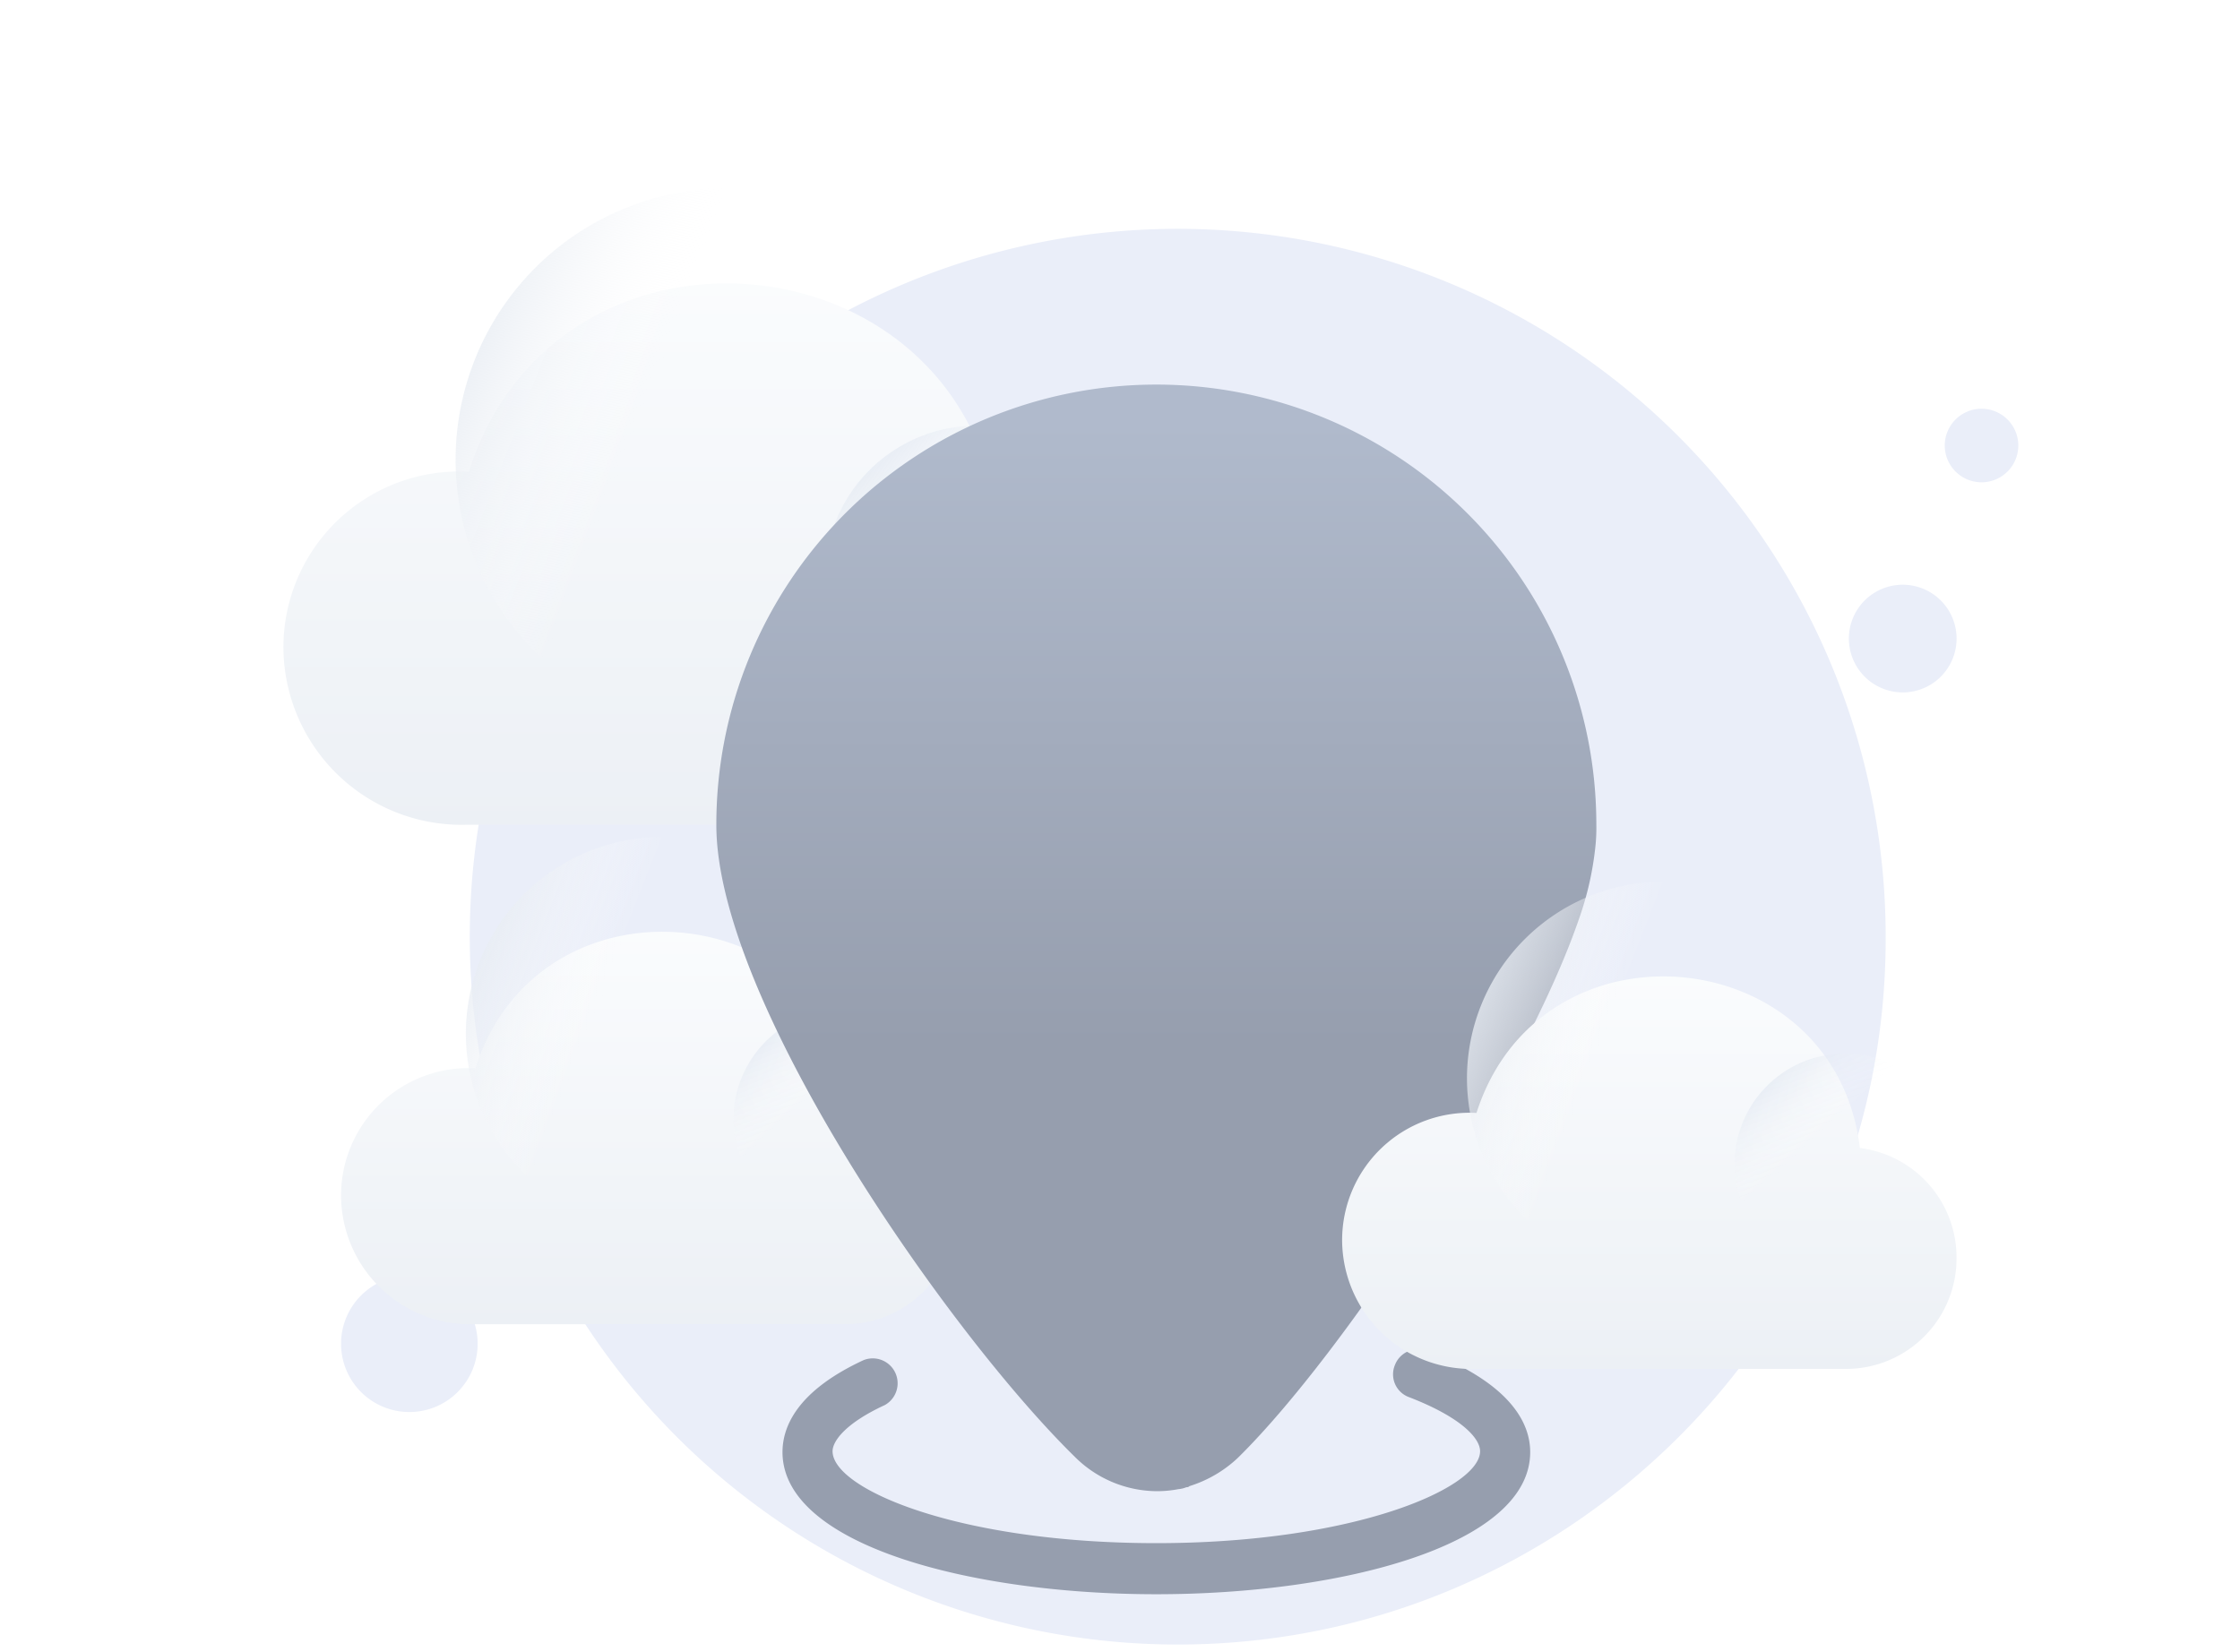 <svg xmlns="http://www.w3.org/2000/svg" xmlns:xlink="http://www.w3.org/1999/xlink" width="260.814" height="192.414" viewBox="0 0 260.814 192.414">
  <defs>
    <linearGradient id="linear-gradient" x1="0.5" y1="-0.023" x2="0.5" y2="1.011" gradientUnits="objectBoundingBox">
      <stop offset="0" stop-color="#fdfeff"/>
      <stop offset="0.996" stop-color="#ecf0f5"/>
    </linearGradient>
    <filter id="Path" x="6.711" y="75.505" width="137.539" height="111.71" filterUnits="userSpaceOnUse">
      <feOffset dy="11" input="SourceAlpha"/>
      <feGaussianBlur stdDeviation="11" result="blur"/>
      <feFlood flood-color="#657a93" flood-opacity="0.271"/>
      <feComposite operator="in" in2="blur"/>
      <feComposite in="SourceGraphic"/>
    </filter>
    <linearGradient id="linear-gradient-2" x1="-0.053" y1="-0.108" x2="0.39" y2="0.379" gradientUnits="objectBoundingBox">
      <stop offset="0" stop-color="#bccbe1"/>
      <stop offset="0.994" stop-color="#fff" stop-opacity="0"/>
    </linearGradient>
    <linearGradient id="linear-gradient-3" x1="-0.047" y1="0.27" x2="0.346" y2="0.424" gradientUnits="objectBoundingBox">
      <stop offset="0" stop-color="#e2e8f0"/>
      <stop offset="0.994" stop-color="#fff" stop-opacity="0"/>
    </linearGradient>
    <filter id="Path-2" x="0" y="0" width="164.691" height="129.042" filterUnits="userSpaceOnUse">
      <feOffset dy="11" input="SourceAlpha"/>
      <feGaussianBlur stdDeviation="11" result="blur-2"/>
      <feFlood flood-color="#657a93" flood-opacity="0.271"/>
      <feComposite operator="in" in2="blur-2"/>
      <feComposite in="SourceGraphic"/>
    </filter>
    <linearGradient id="linear-gradient-5" x1="-0.053" y1="-0.108" x2="0.39" y2="0.38" xlink:href="#linear-gradient-2"/>
    <linearGradient id="linear-gradient-6" x1="-0.047" y1="0.271" x2="0.346" y2="0.424" xlink:href="#linear-gradient-3"/>
    <linearGradient id="linear-gradient-7" x1="0.5" y1="0.035" x2="0.5" y2="0.596" gradientUnits="objectBoundingBox">
      <stop offset="0" stop-color="#b0bacc"/>
      <stop offset="1" stop-color="#969eae"/>
    </linearGradient>
    <filter id="Path-3" x="123.275" y="80.704" width="137.539" height="111.71" filterUnits="userSpaceOnUse">
      <feOffset dy="11" input="SourceAlpha"/>
      <feGaussianBlur stdDeviation="11" result="blur-3"/>
      <feFlood flood-color="#657a93" flood-opacity="0.271"/>
      <feComposite operator="in" in2="blur-3"/>
      <feComposite in="SourceGraphic"/>
    </filter>
  </defs>
  <g id="_34" data-name="34" transform="translate(33 21.923)">
    <path id="Path-4" data-name="Path" d="M82.429,164.4c45.42,0,82.429-36.856,82.429-82.123A82.429,82.429,0,1,0,82.429,164.4Z" transform="translate(21.698 5.184)" fill="#eaeef9"/>
    <path id="Path-5" data-name="Path" d="M6.27,12.54A6.27,6.27,0,1,0,0,6.27,6.274,6.274,0,0,0,6.27,12.54Z" transform="translate(182.274 46.169)" fill="#eaeef9"/>
    <path id="Path-6" data-name="Path" d="M4.282,8.564A4.282,4.282,0,1,0,0,4.282,4.288,4.288,0,0,0,4.282,8.564Z" transform="translate(193.437 25.677)" fill="#eaeef9"/>
    <path id="Path-7" data-name="Path" d="M7.952,15.9A7.952,7.952,0,1,0,0,7.952,7.954,7.954,0,0,0,7.952,15.9Z" transform="translate(6.711 126.61)" fill="#eaeef9"/>
    <g transform="matrix(1, 0, 0, 1, -33, -21.92)" filter="url(#Path)">
      <path id="Path-8" data-name="Path" d="M71.539,32.845A12.864,12.864,0,0,1,58.616,45.707H15.458A15.056,15.056,0,0,1,0,30.735,14.835,14.835,0,0,1,15.643,15.9C23.126-7.482,57.381-4.194,60.286,19.984A12.846,12.846,0,0,1,71.539,32.845Z" transform="translate(39.71 97.5)" fill="url(#linear-gradient)"/>
    </g>
    <path id="Path-9" data-name="Path" d="M12.923,25.723A12.862,12.862,0,1,0,0,12.861,12.9,12.9,0,0,0,12.923,25.723Z" transform="translate(52.404 95.566)" fill="url(#linear-gradient-2)"/>
    <path id="Path-10" data-name="Path" d="M23,45.879A22.939,22.939,0,1,0,0,22.939,22.994,22.994,0,0,0,23,45.879Z" transform="translate(21.242 75.532)" fill="url(#linear-gradient-3)"/>
    <g transform="matrix(1, 0, 0, 1, -33, -21.92)" filter="url(#Path-2)">
      <path id="Path-11" data-name="Path" d="M98.691,45.3a17.74,17.74,0,0,1-17.829,17.74H21.324A20.754,20.754,0,0,1,0,42.407,20.487,20.487,0,0,1,21.581,21.929C31.9-10.308,79.158-5.8,83.166,27.557A17.738,17.738,0,0,1,98.691,45.3Z" transform="translate(33 22)" fill="url(#linear-gradient)"/>
    </g>
    <path id="Path-12" data-name="Path" d="M17.829,35.48A17.74,17.74,0,1,0,0,17.74,17.794,17.794,0,0,0,17.829,35.48Z" transform="translate(63.036 27.634)" fill="url(#linear-gradient-5)"/>
    <path id="Path-13" data-name="Path" d="M31.731,63.3A31.649,31.649,0,1,0,0,31.641,31.711,31.711,0,0,0,31.731,63.3Z" transform="translate(20.046 0)" fill="url(#linear-gradient-6)"/>
    <path id="Shape" d="M41.9,124.851C27.074,110.4,0,71.616,0,51.124A51.231,51.231,0,0,1,102.462,51a20.968,20.968,0,0,1-.116,2.691,36.5,36.5,0,0,1-1.868,8.258c-6.534,19.1-27.424,50.788-39.793,62.9a14.437,14.437,0,0,1-5.6,3.258.416.416,0,0,1-.35.123,3.025,3.025,0,0,1-.935.228,13.1,13.1,0,0,1-2.483.237A13.609,13.609,0,0,1,41.9,124.851Z" transform="translate(50.407 23.031)" fill="url(#linear-gradient-7)"/>
    <path id="Path-14" data-name="Path" d="M43.528,28.51C21.939,28.51,0,22.791,0,11.963c0-2.906,1.633-7.1,9.453-10.72A2.9,2.9,0,0,1,11.9,6.488c-4.553,2.1-6.07,4.19-6.07,5.368,0,4.42,14.7,10.705,37.694,10.705s37.7-6.408,37.7-10.705c0-1.514-2.217-3.961-8.286-6.3A2.822,2.822,0,0,1,71.3,1.839,2.846,2.846,0,0,1,75.038.2c9.919,3.839,12.02,8.5,12.02,11.76C87.058,22.791,65.119,28.51,43.528,28.51Z" transform="translate(58.11 135.216)" fill="#969eae"/>
    <g transform="matrix(1, 0, 0, 1, -33, -21.92)" filter="url(#Path-3)">
      <path id="Path-15" data-name="Path" d="M71.539,32.845A12.864,12.864,0,0,1,58.616,45.707H15.458A15.056,15.056,0,0,1,0,30.735,14.835,14.835,0,0,1,15.643,15.9C23.126-7.482,57.379-4.194,60.286,19.984A12.846,12.846,0,0,1,71.539,32.845Z" transform="translate(156.27 102.7)" fill="url(#linear-gradient)"/>
    </g>
    <path id="Path-16" data-name="Path" d="M12.923,25.723A12.862,12.862,0,1,0,0,12.861,12.9,12.9,0,0,0,12.923,25.723Z" transform="translate(168.969 100.765)" fill="url(#linear-gradient-2)"/>
    <path id="Path-17" data-name="Path" d="M23,45.879A22.939,22.939,0,1,0,0,22.939,22.992,22.992,0,0,0,23,45.879Z" transform="translate(137.806 80.731)" fill="url(#linear-gradient-3)"/>
  </g>
</svg>
